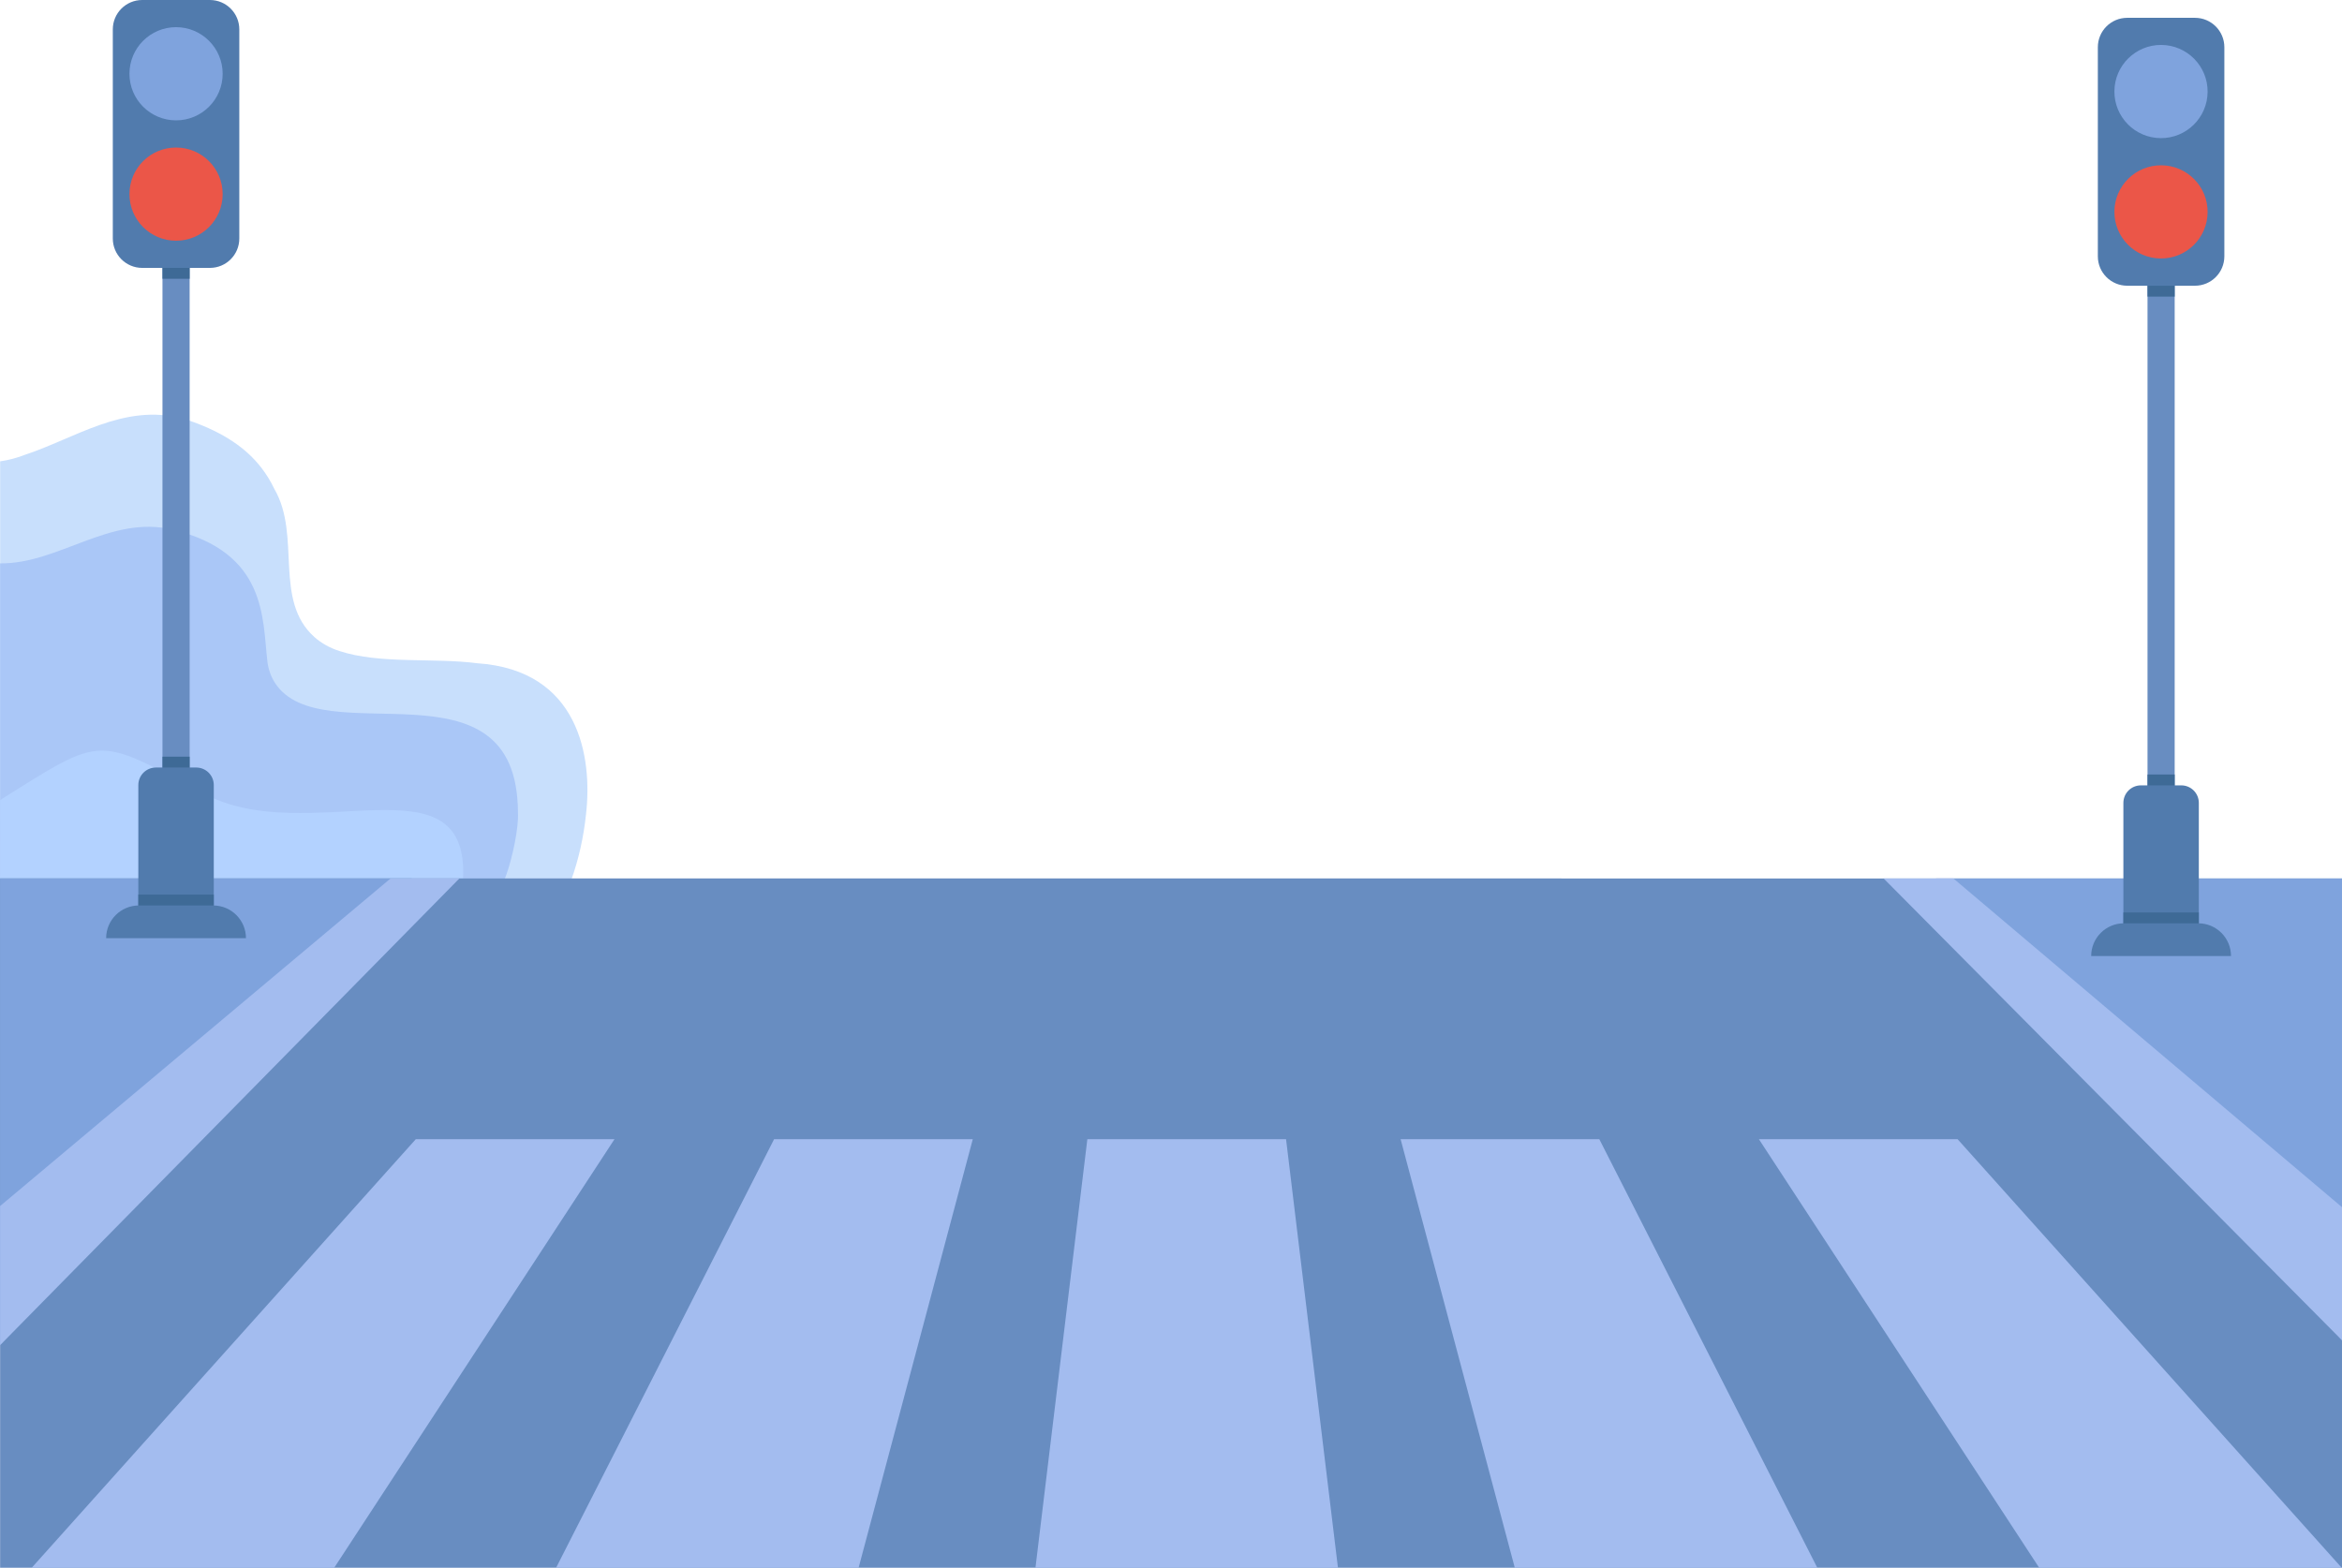 <svg width="2600" height="1740.69" viewBox="0 0 2600 1740.69" xmlns="http://www.w3.org/2000/svg" xmlns:xlink="http://www.w3.org/1999/xlink" xml:space="preserve" overflow="hidden"><defs></defs><g><g id="_x38__1_"><path d="M650.55 904.31C647.9 929.47 642.43 954.23 633.88 977.89 633.65 978.54 633.41 979.17 633.17 979.81L633.17 979.82C633.02 980.27 632.85 980.71 632.68 981.15 632.63 981.29 632.58 981.43 632.53 981.57L0.15 981.57 0.15 512.23C9.49 510.87 18.56 508.52 27 505.21 82.86 486.94 137.45 447.54 202.13 464.62 205.4 465.47 208.68 466.47 212 467.63 248.71 480.6 273.46 497.7 290.28 519.52 295.94 526.84 300.7 534.7 304.71 543.11 334.66 594.94 303.24 666.42 349.06 707.33 357.02 714.43 366.54 719.5 376.68 722.81 422.1 737.66 481.19 730.06 529.79 736.41 643.08 744.05 657.93 840.76 650.55 904.31Z" fill="#C8DFFC"/><path d="M562.33 970.61C561.6 972.67 560.89 974.55 560.19 976.2 560.18 976.24 560.17 976.27 560.15 976.3 559.66 977.46 559.19 978.51 558.72 979.43 558.65 979.57 558.58 979.71 558.51 979.85L0.15 979.85 0.15 625.52C65.11 626.26 122 571.53 191.57 588 296.09 613.46 291.29 685.95 296.79 734 297.76 742.5 300.51 750.75 305.12 757.96 356.62 838.52 574.1 724.52 575 901.7 576.08 918.77 568.87 951.99 562.33 970.61Z" fill="#AAC7F7"/><path d="M514.07 976.2C514.06 977.57 514.01 979.01 513.96 980.41 342.95 980.06 171.65 980.08 0.01 980.12 0.41 980 0.01 888.55 0.15 888.32 116.55 815.01 106.37 817.71 226.1 881 341.75 943.47 521.26 836.21 514.07 976.2Z" fill="#B3D2FF"/></g><g id="_x36__1_"><path d="M2600 975.35 2600 1740.69 0.12 1740.69 0.12 975.34Z" fill="#688DC1"/><path d="M457.09 975.34 88.84 1392.93 88.8 1392.98 0.12 1493.52 0.12 975.34Z" fill="#7FA3DD"/><path d="M2600 1488.12 2572.26 1456.56 2149.29 975.35 2600 975.35Z" fill="#7FA3DD"/><path d="M1485.35 1740.69 1149.52 1740.69 1207.14 1264.86 1427.73 1264.86Z" fill="#A3BCEF"/><path d="M2017.51 1740.69 1681.67 1740.69 1554.91 1264.86 1775.5 1264.86Z" fill="#A3BCEF"/><path d="M2599.66 1740.69 2263.83 1740.69 1952.67 1264.86 2173.26 1264.86Z" fill="#A3BCEF"/><path d="M1079.95 1264.86 953.19 1740.69 617.36 1740.69 851.88 1279.6 859.37 1264.86Z" fill="#A3BCEF"/><path d="M682.19 1264.86 631.88 1341.79 603.54 1385.13 591.27 1403.9 578.29 1423.74 561.1 1450.03 555.09 1459.22 371.03 1740.69 35.21 1740.69 461.6 1264.86Z" fill="#A3BCEF"/><path d="M510 975.34 0.12 1493.52 0.12 1339.07 433.6 975.34Z" fill="#A3BCEF"/><path d="M2600 1340.36 2600 1488.12 2091.13 975.35 2168.59 975.35Z" fill="#A3BCEF"/></g><g id="_x34__1_"><rect x="180.37" y="215.55" width="30.16" height="795.91" fill="#688DC1"/><rect x="180.37" y="215.55" width="30.16" height="93.97" fill="#3E6A96"/><path d="M233.04 297.45 157.87 297.45C139.85 297.45 125.23 282.84 125.23 264.81L125.23 32.63C125.23 14.61 139.84 0 157.86 0L233.03 0C251.05 0 265.67 14.61 265.67 32.63L265.67 264.81C265.67 282.84 251.06 297.45 233.04 297.45Z" fill="#517BAD"/><rect x="180.37" y="840.14" width="30.16" height="171.32" fill="#3E6A96"/><path d="M237.33 871.66 237.33 1010.15C237.33 1020.9 228.61 1029.62 217.87 1029.62L173.03 1029.62C162.28 1029.62 153.57 1020.9 153.57 1010.15L153.57 871.66C153.57 860.91 162.29 852.2 173.03 852.2L217.87 852.2C228.62 852.2 237.33 860.92 237.33 871.66Z" fill="#517BAD"/><circle cx="195.45" cy="81.9" r="51.74" fill="#7FA3DD"/><circle cx="195.45" cy="215.55" r="51.74" fill="#EB5648"/><path d="M237.33 993.29 237.33 1010.15C237.33 1020.9 228.61 1029.62 217.87 1029.62L173.03 1029.62C162.28 1029.62 153.57 1020.9 153.57 1010.15L153.57 993.29C153.78 993.28 153.97 993.28 154.18 993.28L236.73 993.28C236.93 993.29 237.14 993.29 237.33 993.29Z" fill="#3E6A96"/><path d="M273.06 1041.69 117.83 1041.69 117.83 1041.69C117.83 1021.62 134.1 1005.35 154.17 1005.35L236.72 1005.35C256.79 1005.35 273.06 1021.62 273.06 1041.69L273.06 1041.69Z" fill="#517BAD"/></g><g id="_x33__2_"><rect x="2384.09" y="235.34" width="30.16" height="795.91" fill="#688DC1"/><rect x="2384.09" y="235.34" width="30.16" height="93.97" fill="#3E6A96"/><path d="M2436.76 317.24 2361.58 317.24C2343.56 317.24 2328.94 302.63 2328.94 284.61L2328.94 52.42C2328.94 34.4 2343.55 19.78 2361.58 19.78L2436.76 19.78C2454.78 19.78 2469.4 34.39 2469.4 52.42L2469.4 284.6C2469.39 302.63 2454.78 317.24 2436.76 317.24Z" fill="#517BAD"/><rect x="2384.09" y="859.93" width="30.16" height="171.32" fill="#3E6A96"/><path d="M2441.06 891.45 2441.06 1029.94C2441.06 1040.69 2432.34 1049.41 2421.6 1049.41L2376.76 1049.41C2366.01 1049.41 2357.3 1040.69 2357.3 1029.94L2357.3 891.45C2357.3 880.7 2366.02 871.99 2376.76 871.99L2421.6 871.99C2432.34 871.99 2441.06 880.71 2441.06 891.45Z" fill="#517BAD"/><ellipse cx="2399.17" cy="101.69" rx="51.74" ry="51.74" fill="#7FA3DD" transform="matrix(0.007 -1 1 0.007 2280.59 2500.09)"/><ellipse cx="2399.17" cy="235.34" rx="51.74" ry="51.74" fill="#EB5648" transform="matrix(0.007 -1 1 0.007 2146.94 2632.79)"/><path d="M2441.06 1013.08 2441.06 1029.94C2441.06 1040.69 2432.34 1049.41 2421.6 1049.41L2376.76 1049.41C2366.01 1049.41 2357.3 1040.69 2357.3 1029.94L2357.3 1013.08C2357.51 1013.07 2357.7 1013.07 2357.91 1013.07L2440.46 1013.07C2440.65 1013.08 2440.86 1013.08 2441.06 1013.08Z" fill="#3E6A96"/><path d="M2476.78 1061.48 2321.55 1061.48 2321.55 1061.48C2321.55 1041.41 2337.82 1025.14 2357.89 1025.14L2440.44 1025.14C2460.51 1025.14 2476.78 1041.41 2476.78 1061.48L2476.78 1061.48Z" fill="#517BAD"/></g></g></svg>
